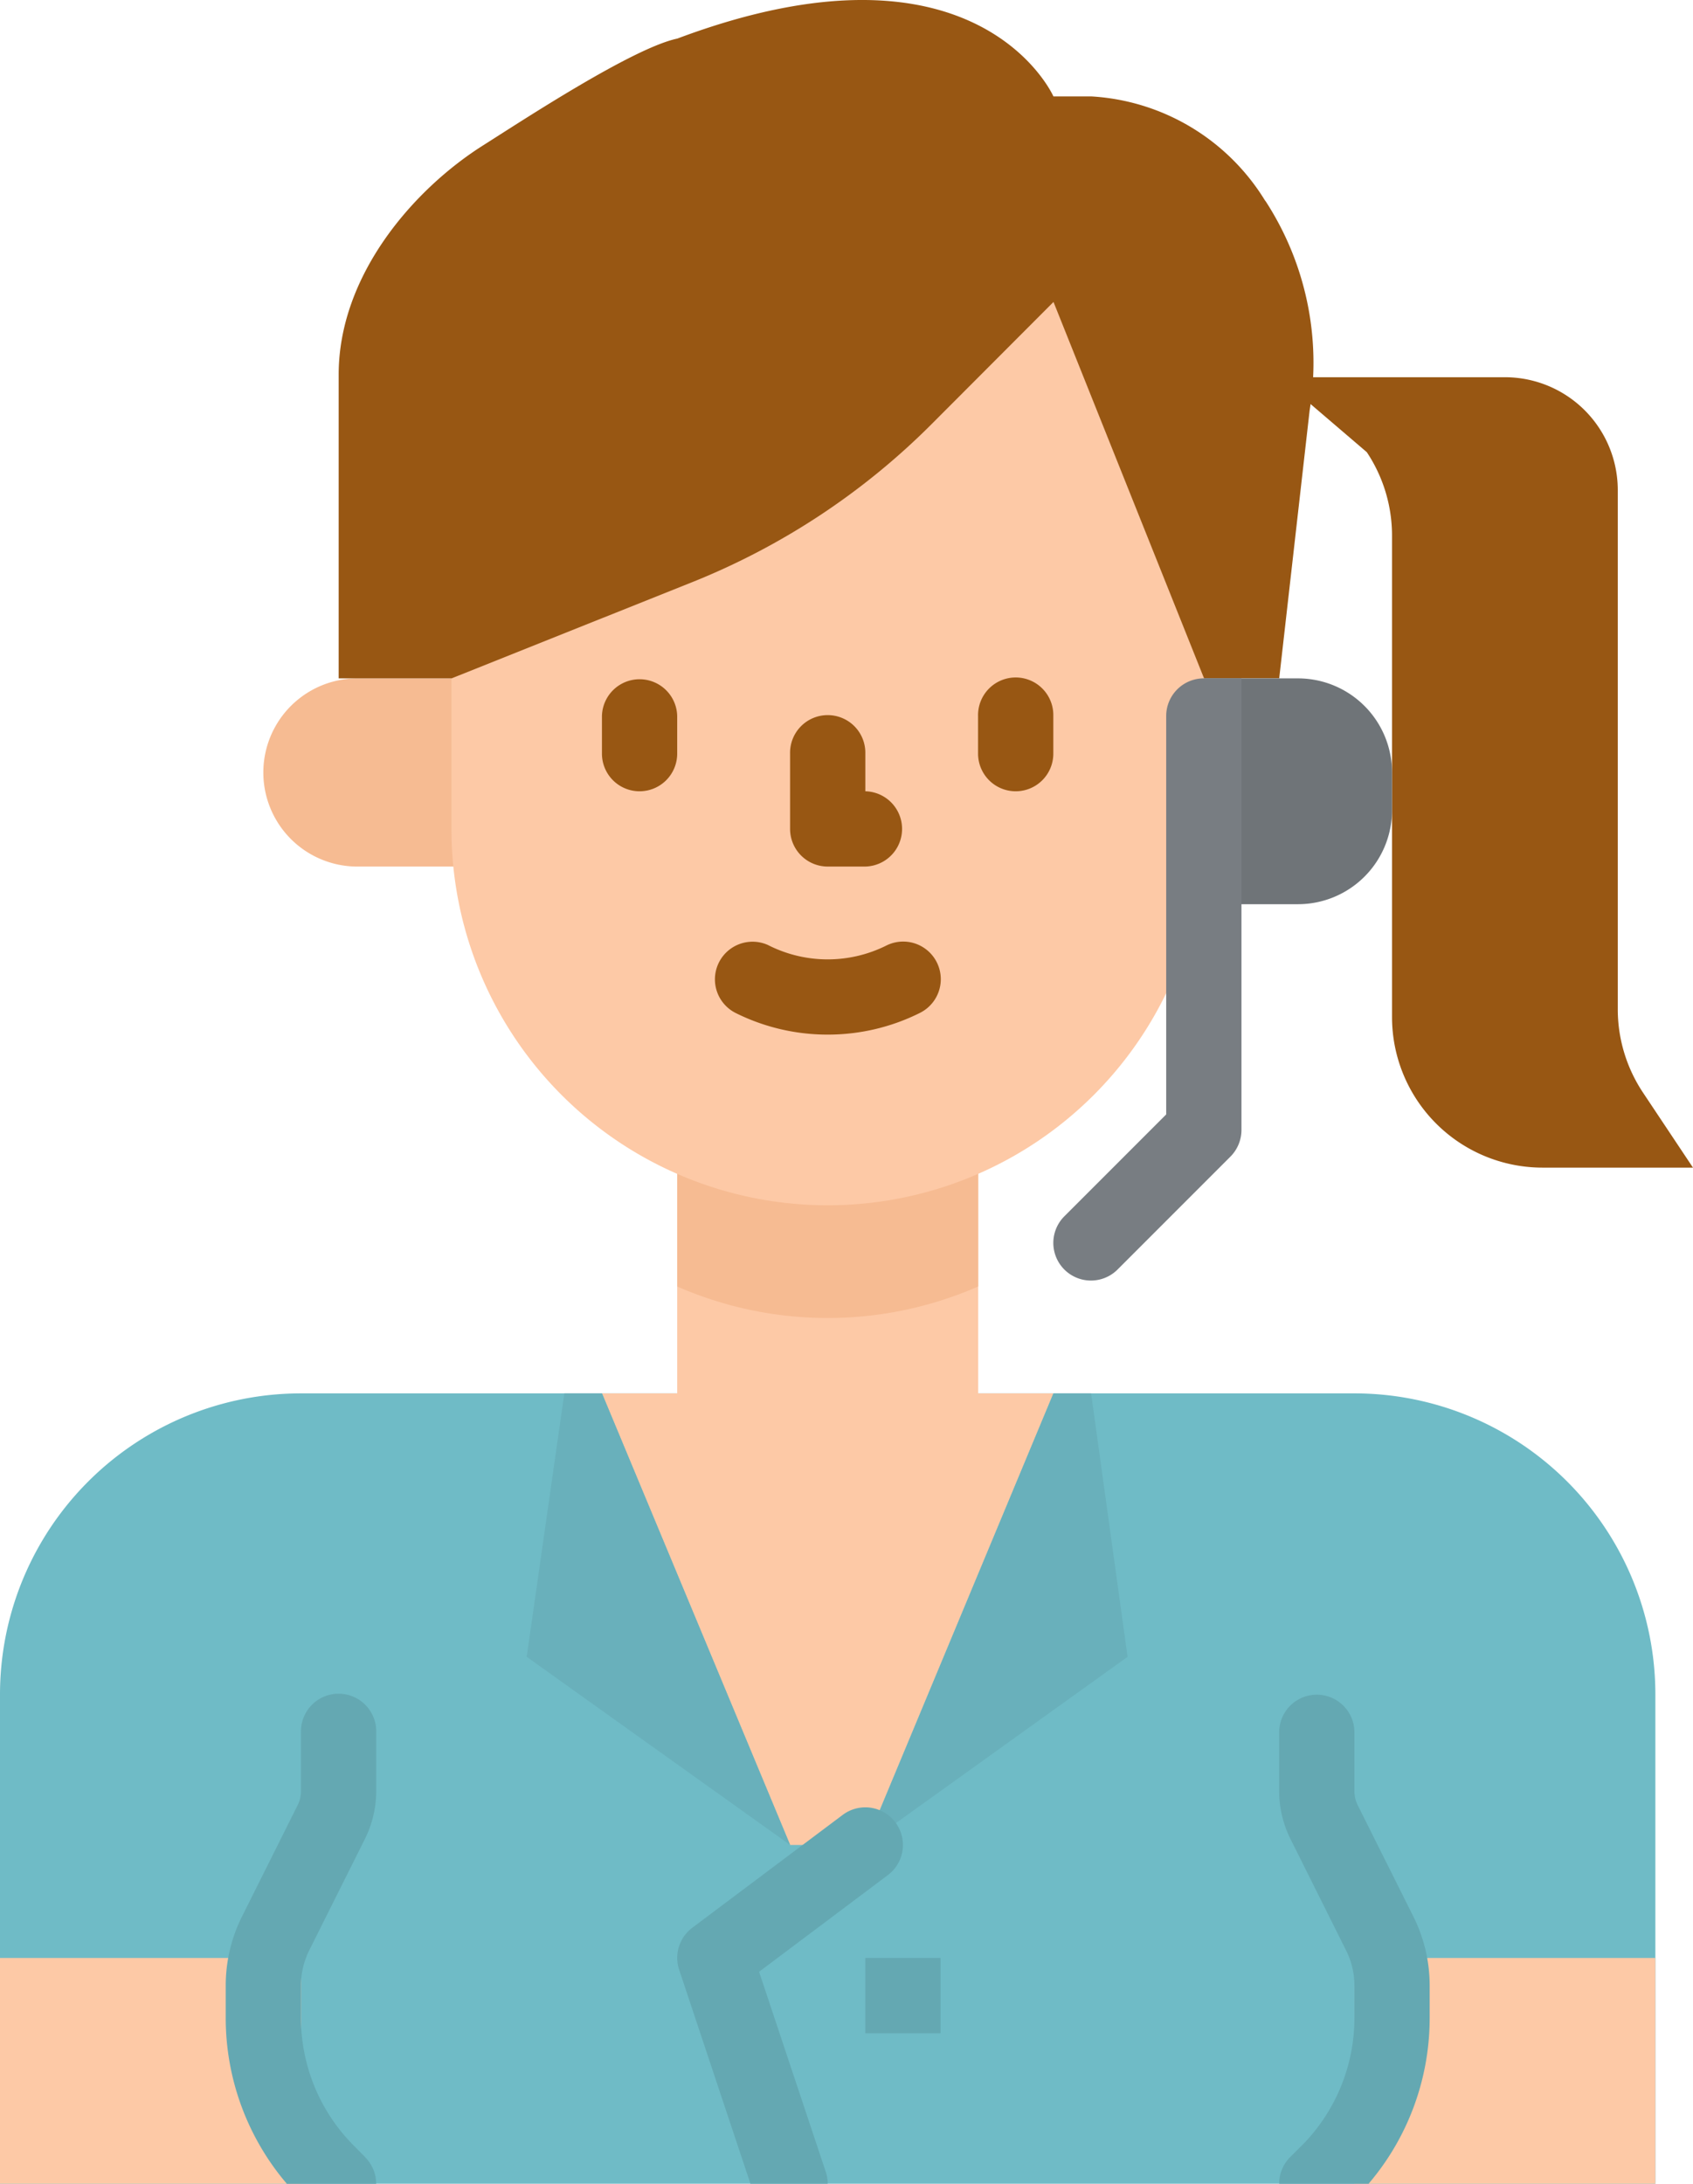 <svg xmlns="http://www.w3.org/2000/svg" width="80.568" height="103.889" viewBox="0 0 80.568 103.889">
    <defs>
        <style>
            .cls-1{fill:#f6bb92}.cls-3{fill:#fdc9a6}.cls-4{fill:#69b0bb}.cls-5{fill:#64a8b2}.cls-6{fill:#985713}
        </style>
    </defs>
    <g id="free-icon-operator-1108347">
        <path id="패스_8258" d="M66.241 168.007h6.266v-8.952h-6.266a4.476 4.476 0 1 0 0 8.952zm0 0" class="cls-1" transform="translate(-49.233 -126.781)"/>
        <path id="패스_8259" fill="#6fbbc6" d="M48.34 326.7h16.114a14.324 14.324 0 0 1 14.323 14.323V364.3H0v-23.274A14.324 14.324 0 0 1 14.323 326.7zm0 0" transform="translate(0 -260.412)"/>
        <path id="패스_8260" d="M317.652 459.059h14.323V469.8h-14.323zm0 0" class="cls-3" transform="translate(-253.198 -365.912)"/>
        <path id="패스_8261" d="M0 459.059h14.323V469.8H0zm0 0" class="cls-3" transform="translate(0 -365.912)"/>
        <path id="패스_8262" d="M159.084 284.5v-10.738h-14.323V284.5h-3.581l8.952 21.485h3.575l8.957-21.485zm0 0" class="cls-3" transform="translate(-112.533 -218.213)"/>
        <path id="패스_8263" d="M158.828 279.417a17.853 17.853 0 0 0 14.322 0v-5.655h-14.322zm0 0" class="cls-1" transform="translate(-126.601 -218.214)"/>
        <path id="패스_8264" d="M127.113 326.7h-1.791l-1.791 12.533 12.538 8.952zm0 0" class="cls-4" transform="translate(-98.466 -260.412)"/>
        <path id="패스_8265" d="M211.9 326.7h1.791l1.735 12.533-12.477 8.952zm0 0" class="cls-4" transform="translate(-161.766 -260.412)"/>
        <path id="패스_8266" d="M59.577 419.3l-.518-.523a8.6 8.6 0 0 1-2.537-6.121v-1.529a3.739 3.739 0 0 1 .394-1.665l2.65-5.3a5.122 5.122 0 0 0 .537-2.274v-2.8a1.791 1.791 0 1 0-3.581 0v2.8a1.494 1.494 0 0 1-.159.671l-2.65 5.3a7.335 7.335 0 0 0-.772 3.271v1.529a12.147 12.147 0 0 0 2.91 7.912H60.1a1.789 1.789 0 0 0-.526-1.267zm0 0" class="cls-5" transform="translate(-42.199 -316.679)"/>
        <path id="패스_8267" d="M301.05 418.778l-.519.518a1.791 1.791 0 0 0-.527 1.273h4.254a12.142 12.142 0 0 0 2.908-7.912v-1.529a7.333 7.333 0 0 0-.772-3.266l-2.65-5.3a1.488 1.488 0 0 1-.159-.67v-2.8a1.79 1.79 0 1 0-3.581 0v2.8a5.106 5.106 0 0 0 .537 2.272l2.65 5.308a3.719 3.719 0 0 1 .394 1.664v1.529a8.613 8.613 0 0 1-2.535 6.117zm0 0" class="cls-5" transform="translate(-239.13 -316.679)"/>
        <path id="패스_8268" d="M202.945 459.059h3.581v3.581h-3.581zm0 0" class="cls-5" transform="translate(-161.766 -365.912)"/>
        <path id="패스_8269" d="M105.883 70.816v25.066a17.9 17.9 0 0 0 35.809 0V70.816zm0 0" class="cls-3" transform="translate(-84.399 -56.447)"/>
        <g id="그룹_3901" transform="translate(16.114)">
            <path id="패스_8270" d="M142.97 164.422a1.79 1.79 0 0 1-1.791-1.79v-1.791a1.791 1.791 0 0 1 3.581 0v1.791a1.791 1.791 0 0 1-1.79 1.79zm0 0" class="cls-6" transform="translate(-128.647 -126.778)"/>
            <path id="패스_8271" d="M231.2 164.422a1.791 1.791 0 0 1-1.791-1.79v-1.791a1.791 1.791 0 1 1 3.581 0v1.791a1.79 1.79 0 0 1-1.79 1.79zm0 0" class="cls-6" transform="translate(-198.978 -126.778)"/>
            <path id="패스_8272" d="M188.878 175.037h-1.791a1.791 1.791 0 0 1-1.79-1.79v-3.581a1.791 1.791 0 1 1 3.581 0v1.79a1.791 1.791 0 0 1 0 3.581zm0 0" class="cls-6" transform="translate(-163.812 -133.812)"/>
            <path id="패스_8273" d="M172.882 225.135a9.8 9.8 0 0 1-4.379-1.028 1.791 1.791 0 0 1 1.527-3.239l.072.036a6.25 6.25 0 0 0 5.559 0 1.79 1.79 0 0 1 1.626 3.19l-.025.013a9.8 9.8 0 0 1-4.38 1.028zm0 0" class="cls-6" transform="translate(-149.607 -175.915)"/>
            <path id="패스_8274" d="M123.512 9.558a10.4 10.4 0 0 0-8.29-4.972h-1.791s-3.58-8.121-17.9-2.75c-2.129.448-7.4 3.917-9.236 5.077-3.3 2.084-6.878 6.17-6.878 10.91v14.45h5.371l11.459-4.58a33.9 33.9 0 0 0 11.371-7.5l5.817-5.828 7.162 17.9h3.58l1.447-12.74a14.115 14.115 0 0 0-2.109-9.975zm0 0" class="cls-6" transform="translate(-79.414)"/>
            <path id="패스_8275" d="M319.7 126.063h-7.16a7.162 7.162 0 0 1-7.162-7.162V96a7.163 7.163 0 0 0-1.2-3.973l-4.168-3.566h10.74a5.371 5.371 0 0 1 5.371 5.371v24.688a7.158 7.158 0 0 0 1.2 3.973zm0 0" class="cls-6" transform="translate(-255.247 -70.515)"/>
        </g>
        <path id="패스_8276" fill="#6f7478" d="M282.359 159.055h4.476a4.476 4.476 0 0 1 4.476 4.476v1.791a4.476 4.476 0 0 1-4.476 4.476h-4.476zm0 0" transform="translate(-225.066 -126.782)"/>
        <path id="패스_8277" fill="#787d82" d="M256.1 159.052v21.485a1.8 1.8 0 0 1-.525 1.266l-5.372 5.372a1.79 1.79 0 0 1-2.532-2.532l4.847-4.847v-18.954a1.791 1.791 0 0 1 1.791-1.791h1.79zm0 0" transform="translate(-197.02 -126.779)"/>
        <path id="패스_8278" d="M162.728 431.58l6.128-4.6a1.79 1.79 0 1 0-2.146-2.866l-7.162 5.372a1.791 1.791 0 0 0-.623 2l3.391 10.176h3.678a1.783 1.783 0 0 0-.093-.566zm0 0" class="cls-5" transform="translate(-126.604 -337.775)"/>
    </g>
</svg>
